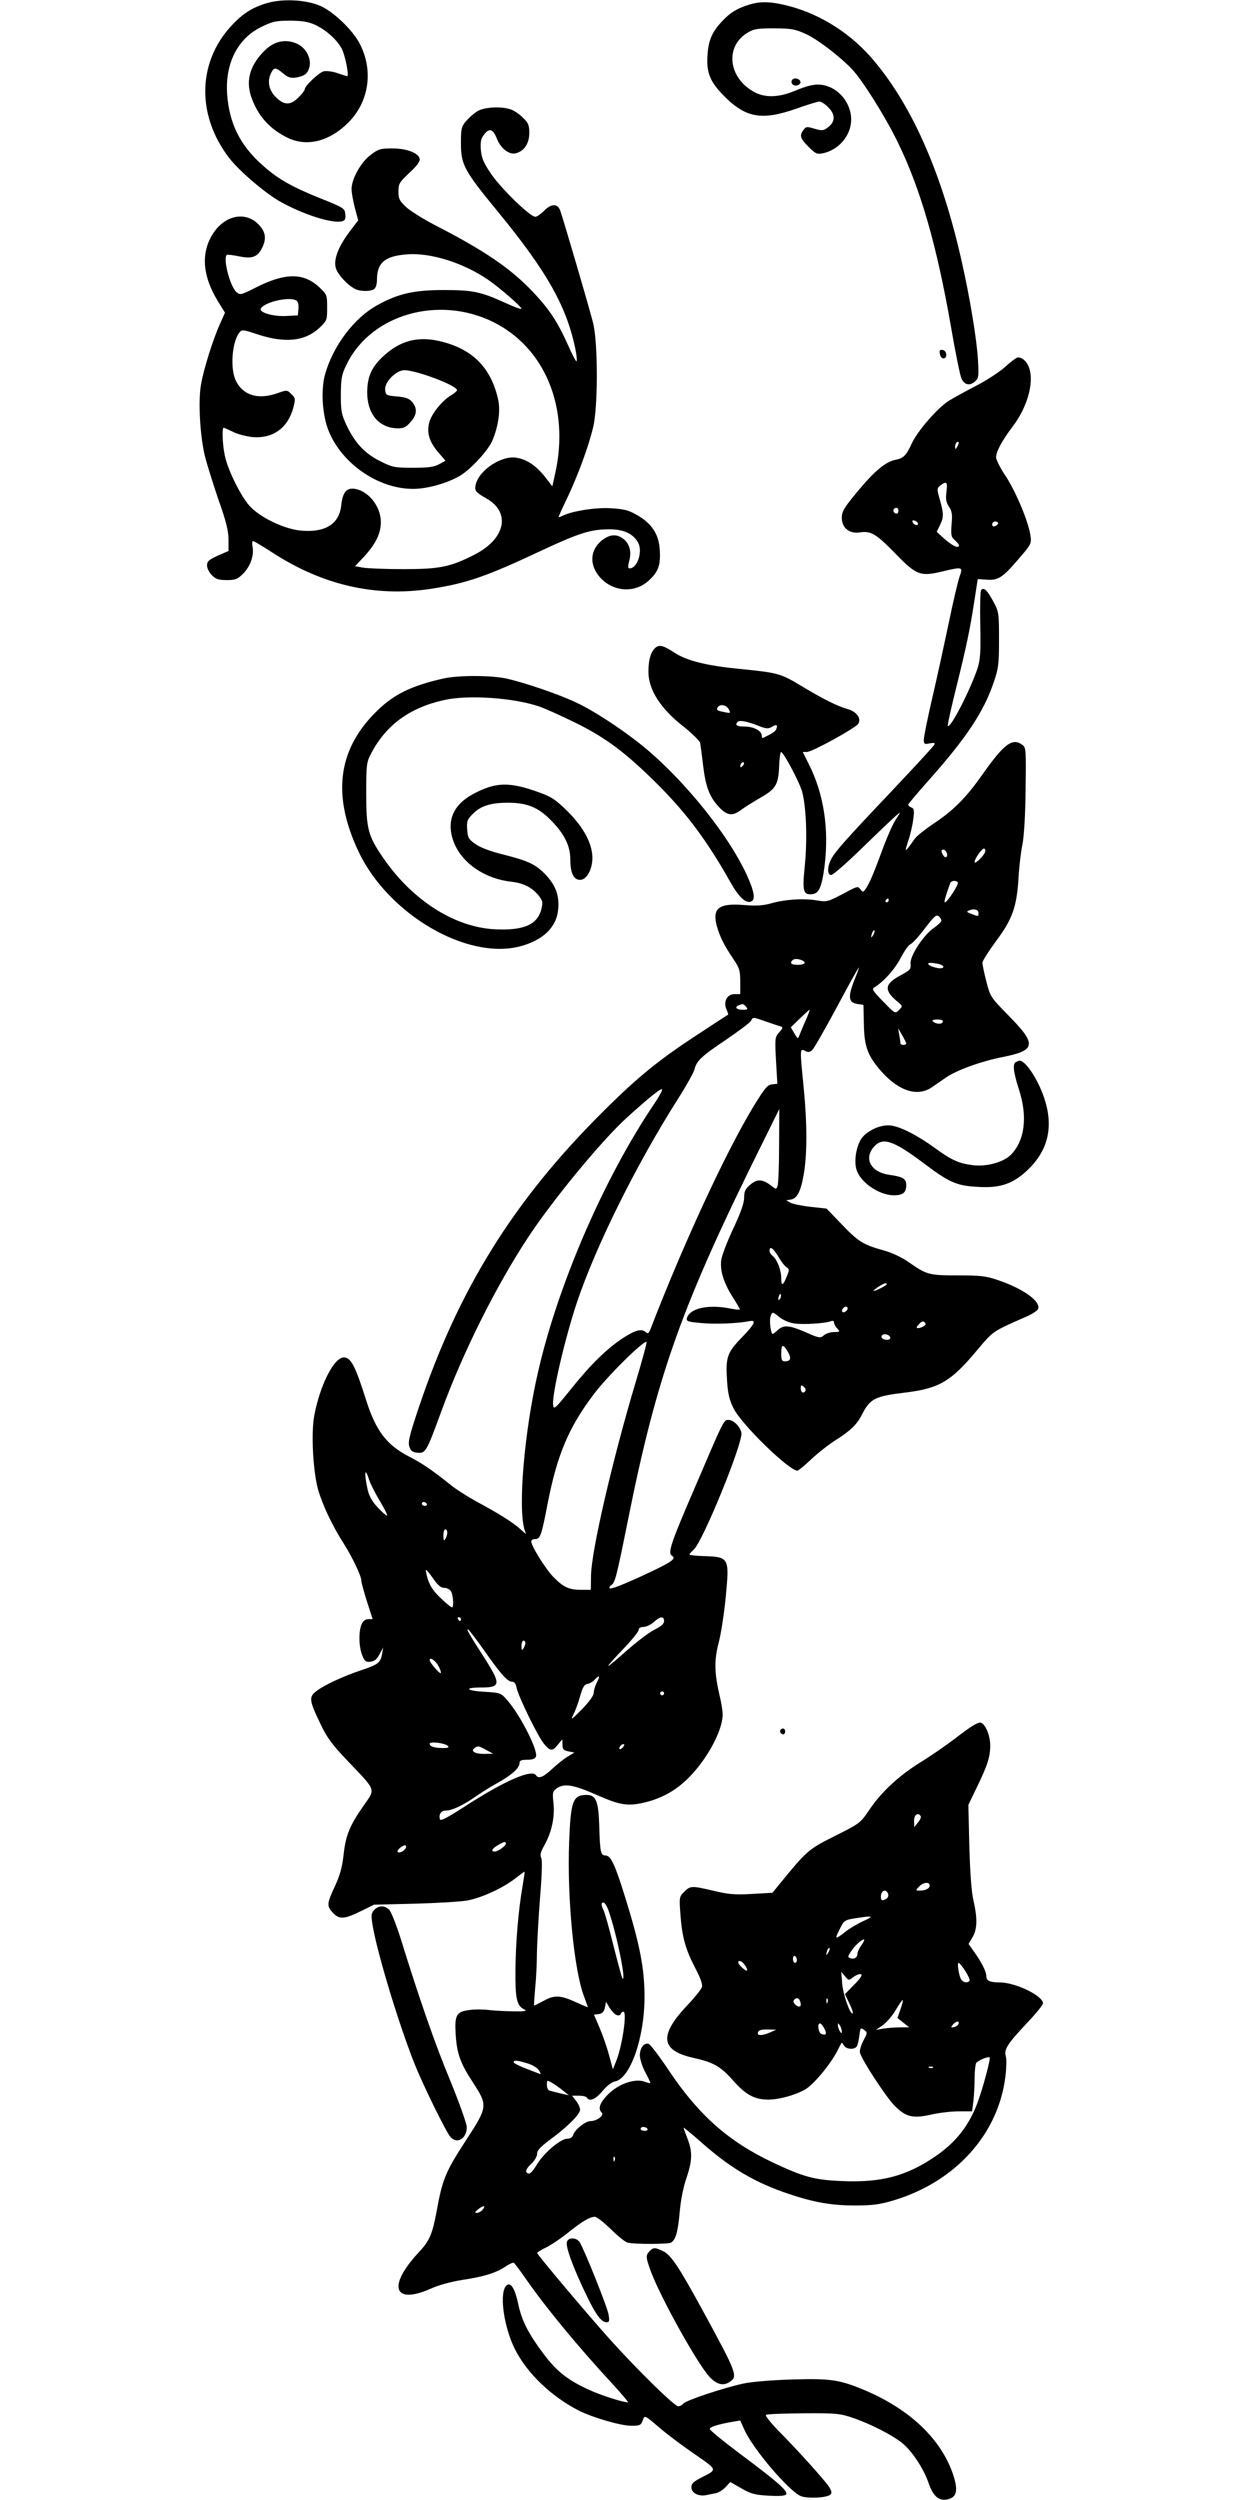 <?xml version="1.0" standalone="no"?>
<!DOCTYPE svg PUBLIC "-//W3C//DTD SVG 20010904//EN"
 "http://www.w3.org/TR/2001/REC-SVG-20010904/DTD/svg10.dtd">
<svg version="1.0" xmlns="http://www.w3.org/2000/svg"
 width="640pt" height="1280pt" viewBox="0 0 640 1280"
 preserveAspectRatio="xMidYMid meet">
<g transform="translate(0,1280) scale(0.1,-0.1)"
fill="#000000" stroke="none">
<path d="M1370 12785 c-77 -22 -129 -55 -188 -120 -171 -187 -175 -456 -10
-672 51 -67 181 -178 260 -224 119 -67 269 -115 320 -102 15 4 18 13 16 37 -3
29 -8 33 -129 81 -149 60 -220 101 -298 172 -113 101 -167 212 -178 360 -11
157 53 285 173 344 58 29 76 33 148 33 61 0 92 -5 127 -20 59 -27 115 -78 139
-124 18 -35 38 -140 28 -140 -3 0 -25 7 -49 15 -24 9 -56 13 -71 10 -25 -6
-98 -75 -98 -93 0 -5 -14 -23 -31 -40 -42 -43 -75 -42 -119 3 -35 36 -43 83
-20 125 14 26 22 25 60 -6 25 -21 38 -25 66 -21 45 8 61 21 69 57 9 42 -19 95
-62 115 -57 27 -116 16 -165 -31 -77 -75 -100 -152 -73 -236 34 -101 97 -171
193 -216 97 -44 210 -15 305 80 106 106 130 265 60 402 -33 66 -125 157 -193
191 -69 35 -194 44 -280 20z"/>
<path d="M3835 12776 c-61 -19 -97 -41 -136 -83 -51 -53 -71 -97 -76 -168 -8
-90 10 -139 73 -205 118 -124 200 -140 382 -76 56 20 109 36 118 36 9 0 29
-13 45 -30 37 -36 36 -74 -2 -102 -23 -18 -30 -18 -69 -7 -39 12 -44 11 -56
-6 -22 -29 -17 -44 26 -87 35 -35 43 -39 72 -33 91 19 155 104 145 192 -7 62
-49 120 -104 145 -54 24 -95 20 -186 -18 -79 -33 -148 -35 -202 -7 -137 72
-156 237 -35 307 29 18 52 21 135 21 90 -1 106 -4 165 -31 62 -30 171 -114
233 -179 54 -58 169 -241 232 -370 118 -241 202 -532 275 -954 22 -128 46
-245 53 -260 15 -32 42 -38 69 -14 19 16 20 26 15 113 -6 103 -42 321 -83 501
-98 439 -247 783 -441 1018 -117 144 -277 247 -447 291 -90 23 -143 24 -201 6z"/>
<path d="M4055 12390 c-4 -7 -3 -16 3 -22 14 -14 45 -2 40 15 -6 16 -34 21
-43 7z"/>
<path d="M2445 12231 c-17 -10 -43 -33 -58 -50 -25 -30 -27 -40 -27 -115 0
-109 16 -139 186 -346 259 -315 360 -497 403 -723 4 -26 6 -47 2 -47 -3 0 -24
40 -45 88 -53 118 -95 180 -178 268 -115 121 -247 211 -508 345 -57 30 -121
70 -142 90 -33 31 -38 42 -38 79 0 39 5 47 56 95 38 35 55 58 53 71 -6 31 -66
54 -141 54 -60 0 -71 -3 -110 -33 -50 -37 -98 -123 -98 -175 0 -18 8 -62 17
-97 l17 -63 -44 -58 c-59 -78 -84 -146 -70 -188 11 -34 59 -85 97 -105 29 -15
86 -14 101 1 7 7 12 26 12 44 0 90 41 124 158 132 120 8 284 -44 409 -129 60
-41 173 -139 173 -150 0 -4 -37 9 -82 30 -128 58 -167 66 -318 66 -151 0 -234
-19 -339 -78 -118 -65 -224 -206 -266 -351 -22 -76 -16 -198 13 -280 64 -176
259 -312 442 -309 71 1 170 29 235 67 55 33 142 127 165 178 31 73 43 152 31
210 -35 161 -127 257 -286 298 -118 31 -210 9 -296 -68 -66 -59 -88 -108 -89
-190 0 -110 58 -181 151 -185 35 -1 46 4 70 31 34 37 37 70 10 103 -15 18 -32
25 -77 29 -56 5 -59 6 -62 34 -4 36 46 91 90 100 46 9 278 -76 278 -102 0 -4
-13 -15 -29 -25 -45 -26 -99 -92 -112 -136 -16 -54 -2 -103 46 -158 l36 -42
-33 -18 c-26 -14 -56 -18 -133 -18 -93 0 -105 2 -167 33 -79 39 -129 92 -172
181 -28 60 -31 75 -31 161 1 83 4 102 29 153 124 257 471 357 752 218 265
-132 391 -439 317 -773 l-15 -68 -38 49 c-46 58 -96 91 -150 98 -75 10 -187
-65 -204 -137 -8 -32 -2 -40 56 -73 125 -72 95 -207 -63 -287 -123 -63 -178
-74 -364 -74 -93 0 -187 4 -208 8 l-39 7 45 48 c60 65 87 119 87 178 0 79 -62
158 -132 170 -44 7 -64 -17 -71 -86 -11 -94 -81 -138 -203 -128 -88 7 -217 69
-269 130 -45 52 -110 184 -124 255 -12 55 -15 142 -6 142 3 0 25 -10 48 -21
23 -12 69 -24 102 -27 103 -8 179 47 207 151 11 44 11 49 -10 69 -22 22 -23
22 -71 5 -98 -35 -176 -12 -213 63 -30 59 -21 195 16 245 14 19 16 19 98 -8
139 -45 239 -34 312 33 40 38 41 40 41 105 0 65 -1 67 -41 105 -80 74 -173 74
-322 -1 -79 -40 -83 -41 -102 -24 -32 29 -69 170 -49 190 3 2 31 -1 61 -7 70
-15 98 -4 122 47 23 48 14 86 -30 125 -65 56 -160 35 -218 -48 -69 -100 -62
-221 20 -355 l36 -58 -26 -58 c-36 -80 -84 -233 -97 -311 -15 -84 -5 -261 20
-365 11 -44 43 -145 70 -225 39 -109 51 -159 51 -203 l0 -58 -55 -24 c-46 -21
-55 -29 -55 -50 0 -14 11 -37 25 -50 19 -20 34 -25 76 -25 44 0 55 4 84 33 37
37 57 95 48 138 -3 16 -2 29 2 29 5 0 50 -27 101 -60 256 -166 525 -228 809
-185 182 28 283 62 567 196 195 91 253 109 349 109 73 0 122 -23 147 -70 23
-45 -5 -130 -44 -130 -9 0 -10 8 -3 36 14 47 3 89 -28 114 -34 27 -69 25 -108
-4 -64 -49 -70 -127 -14 -191 66 -75 177 -84 249 -19 51 46 63 80 58 159 -5
81 -41 135 -118 179 -44 25 -67 30 -136 34 -79 4 -198 -15 -246 -40 -10 -5
-18 -7 -18 -5 0 3 20 47 45 99 54 114 109 263 132 361 25 101 25 430 0 532
-19 77 -153 533 -169 578 -14 36 -46 35 -83 -3 -16 -16 -36 -30 -44 -30 -27 0
-175 144 -226 219 -39 57 -49 81 -53 123 -3 43 0 58 17 80 27 34 45 28 65 -22
20 -50 62 -83 96 -75 43 10 70 50 70 104 0 40 -5 52 -32 78 -18 18 -46 37 -61
42 -46 18 -138 13 -172 -8z m-927 -970 c8 -5 12 -22 10 -42 l-3 -34 -62 -3
c-67 -3 -140 19 -127 39 21 34 148 62 182 40z"/>
<path d="M4812 10988 c2 -12 10 -23 18 -23 22 0 19 39 -3 43 -15 3 -18 -1 -15
-20z"/>
<path d="M5147 10922 c-29 -26 -95 -69 -147 -96 -52 -27 -116 -62 -142 -78
-57 -36 -159 -153 -189 -217 -28 -62 -44 -78 -83 -85 -52 -10 -108 -57 -196
-163 -69 -83 -80 -102 -80 -134 0 -52 39 -83 92 -75 56 9 84 -7 182 -108 108
-111 128 -119 240 -92 106 25 107 24 89 -26 -8 -24 -33 -128 -54 -231 -22
-104 -59 -276 -84 -383 -25 -107 -45 -206 -45 -220 0 -24 3 -26 30 -20 25 4
29 3 23 -8 -4 -8 -103 -115 -219 -238 -240 -253 -288 -308 -309 -348 -20 -39
-20 -80 1 -80 9 0 82 64 163 143 80 78 157 151 170 162 24 20 24 20 -2 -20
-15 -22 -47 -95 -72 -163 -44 -121 -68 -175 -88 -200 -7 -10 -12 -9 -22 5 -11
15 -15 15 -54 -5 -119 -63 -112 -61 -176 -51 -68 10 -157 4 -230 -17 -36 -10
-73 -13 -132 -8 -133 11 -167 -15 -143 -107 15 -53 36 -97 84 -168 32 -47 36
-60 36 -117 l0 -64 -30 0 c-38 0 -58 -40 -40 -79 6 -13 9 -25 8 -26 -2 -1 -64
-41 -138 -90 -213 -138 -323 -227 -506 -410 -455 -453 -737 -907 -940 -1512
-48 -143 -56 -177 -48 -200 7 -22 17 -29 41 -31 42 -4 47 5 123 213 110 301
279 639 444 890 128 194 381 501 508 615 117 106 178 154 178 141 0 -7 -17
-38 -38 -69 -258 -381 -496 -930 -598 -1380 -70 -306 -102 -688 -69 -802 l8
-25 -29 26 c-36 33 -112 81 -226 142 -47 26 -110 66 -138 90 -82 66 -140 106
-203 138 -117 60 -172 132 -222 289 -56 177 -78 220 -115 220 -50 0 -122 -143
-151 -298 -17 -90 -6 -288 20 -380 23 -79 73 -185 129 -272 44 -69 92 -169 92
-192 0 -10 13 -58 29 -108 l29 -90 -22 0 c-15 0 -27 -9 -34 -25 -17 -36 -15
-119 3 -161 12 -30 19 -35 42 -32 20 2 33 13 46 38 l19 35 -6 -35 c-8 -43 -21
-53 -105 -81 -93 -31 -190 -76 -229 -106 -42 -31 -40 -47 19 -170 33 -70 59
-105 140 -190 148 -155 142 -140 80 -229 -71 -101 -92 -154 -102 -252 -7 -61
-18 -103 -44 -159 -42 -90 -43 -102 -10 -137 32 -34 57 -33 141 8 l69 34 205
5 c113 3 234 10 270 16 74 13 186 64 250 115 25 19 45 34 46 33 1 -1 -4 -36
-11 -77 -21 -122 -35 -287 -36 -431 -1 -143 7 -179 45 -197 16 -8 6 -11 -49
-10 -38 0 -95 3 -125 6 -30 4 -77 5 -104 1 -69 -8 -79 -25 -73 -124 6 -99 24
-149 87 -245 78 -120 78 -126 -32 -295 -107 -164 -123 -202 -153 -370 -22
-116 -36 -148 -90 -206 -162 -173 -131 -271 58 -188 44 20 108 37 165 46 108
16 173 36 221 69 19 13 38 21 42 18 4 -2 33 -41 65 -87 101 -145 266 -345 443
-536 46 -50 80 -91 76 -91 -26 0 -142 37 -203 66 -103 47 -162 93 -225 177
-79 104 -116 175 -133 258 -17 80 -38 116 -60 98 -39 -32 -17 -206 41 -324 62
-125 187 -245 330 -318 73 -36 214 -77 268 -77 42 0 49 3 57 26 12 30 4 34
107 -53 34 -28 103 -79 152 -113 125 -86 124 -83 52 -120 -50 -25 -61 -35 -61
-55 0 -29 36 -48 76 -40 13 3 36 7 50 10 14 3 36 17 49 31 l24 26 58 -33 c49
-28 69 -33 139 -37 56 -3 84 -1 89 7 10 17 -44 64 -234 206 -88 66 -159 124
-157 129 3 11 35 21 108 35 l48 8 23 -51 c46 -99 227 -311 287 -336 35 -14
135 -9 152 8 8 8 6 18 -7 39 -23 35 -165 193 -262 290 -41 43 -67 76 -61 79 6
4 92 7 192 8 166 1 187 -1 251 -23 88 -29 209 -91 256 -131 49 -40 109 -131
134 -205 23 -67 54 -93 99 -81 45 11 52 45 27 123 -60 182 -219 335 -451 434
-131 55 -176 62 -375 56 -105 -3 -209 -12 -250 -21 -105 -23 -292 -86 -306
-102 -6 -8 -18 -14 -27 -14 -19 0 -211 188 -356 350 -113 126 -366 427 -366
435 0 3 21 16 48 29 26 13 76 47 112 76 71 57 110 80 136 80 9 0 45 -28 80
-62 35 -35 74 -66 86 -70 32 -9 211 -9 224 0 24 15 35 56 44 155 5 61 19 132
35 176 30 90 31 134 5 201 -11 28 -20 53 -20 56 0 3 41 -31 91 -75 149 -132
276 -207 451 -265 125 -42 216 -58 333 -58 91 0 126 4 200 26 317 95 538 340
573 637 5 41 6 86 2 100 -11 36 8 64 108 171 45 47 82 93 82 101 0 39 -142
107 -221 107 -51 0 -69 8 -69 32 0 23 -23 69 -62 124 l-29 41 20 34 c25 41 26
98 5 189 -10 42 -17 139 -21 277 l-5 212 41 85 c57 117 71 160 71 220 0 52
-28 116 -51 116 -18 0 -51 -21 -134 -85 -44 -33 -120 -86 -169 -116 -111 -68
-204 -154 -264 -244 -47 -69 -49 -71 -177 -135 -137 -69 -142 -73 -285 -248
l-35 -43 -105 -6 c-87 -5 -121 -2 -196 16 -115 27 -119 26 -151 -5 -25 -25
-26 -28 -19 -118 8 -113 26 -178 77 -275 26 -50 37 -81 33 -95 -4 -12 -37 -53
-73 -91 -148 -156 -140 -233 28 -271 104 -23 140 -43 206 -118 63 -71 109 -96
178 -96 55 0 136 22 188 51 43 24 130 128 166 198 10 20 19 38 21 41 2 3 8 -3
13 -13 12 -20 54 -23 66 -4 4 6 10 31 13 55 5 40 6 42 24 29 18 -13 18 -15 -4
-56 -12 -24 -20 -51 -17 -61 10 -38 134 -228 178 -272 58 -58 93 -66 190 -44
39 9 102 16 139 16 l67 0 7 53 c3 28 6 81 6 117 0 36 4 70 8 77 8 13 62 36 69
29 6 -6 -35 -160 -63 -234 -44 -117 -111 -202 -217 -274 -147 -100 -276 -134
-477 -125 -141 6 -194 20 -355 96 -224 106 -377 241 -529 468 -48 72 -95 134
-104 138 -23 9 -46 -20 -46 -58 0 -18 12 -57 27 -85 15 -28 27 -54 27 -57 0
-2 -12 0 -27 6 -55 21 -147 -14 -201 -76 -33 -37 -40 -63 -21 -82 14 -14 -26
-43 -57 -43 -27 0 -80 -43 -89 -70 -4 -13 -15 -20 -30 -20 -34 0 -117 -70
-154 -129 -31 -51 -44 -60 -57 -40 -3 6 8 24 25 39 18 17 31 39 31 53 0 17 17
35 65 71 88 64 155 131 155 154 0 11 -9 31 -21 46 l-20 26 35 0 c19 0 38 -4
41 -10 13 -22 45 -8 80 34 22 27 47 46 64 49 79 16 151 225 151 434 0 146 -25
272 -102 518 -49 158 -71 205 -98 205 -25 0 -28 17 -32 157 -4 121 -17 153
-64 153 -71 0 -82 -30 -90 -242 -11 -283 25 -656 76 -789 11 -30 20 -55 20
-56 0 -1 -25 9 -55 23 -84 39 -116 41 -171 10 -26 -14 -48 -25 -49 -24 -2 2 1
41 5 88 5 47 9 128 9 180 1 52 8 180 16 283 10 122 12 194 6 205 -7 14 -3 30
15 62 38 67 55 144 48 216 -6 56 -5 62 17 78 38 26 84 19 204 -34 125 -55 162
-60 260 -35 81 22 148 60 210 122 96 96 175 243 175 325 0 18 -7 61 -15 94
-28 120 -29 183 -5 275 12 46 28 151 36 234 19 202 18 204 -119 208 -37 1 -67
5 -67 8 0 3 10 14 22 25 47 42 255 553 244 599 -8 33 -41 65 -66 65 -25 0 -23
3 -174 -350 -121 -280 -138 -331 -116 -345 23 -14 4 -29 -102 -80 -144 -68
-218 -97 -218 -85 0 5 5 12 11 15 18 12 26 43 84 331 150 749 275 1098 689
1932 l86 174 -1 -189 c0 -103 -4 -196 -8 -206 -6 -17 -8 -17 -32 2 -44 34 -72
36 -107 6 -26 -22 -32 -34 -32 -67 0 -28 -17 -76 -56 -159 -31 -66 -58 -137
-61 -159 -8 -55 13 -120 59 -192 21 -33 38 -62 36 -63 -2 -2 -28 1 -58 7 -109
20 -200 -2 -213 -51 -4 -16 5 -19 74 -25 71 -7 190 -2 247 10 37 7 26 -16 -42
-86 -74 -77 -82 -100 -73 -226 4 -62 13 -96 33 -135 41 -83 284 -319 327 -319
4 0 36 26 70 58 35 33 90 76 123 97 78 49 111 81 136 130 43 84 65 96 222 115
175 21 235 57 367 215 87 103 77 96 261 177 26 12 50 28 53 36 15 39 -76 104
-206 148 -61 21 -90 24 -204 24 -148 0 -160 3 -250 66 -38 27 -88 50 -131 62
-105 29 -131 46 -215 134 l-77 80 -82 9 c-45 5 -92 15 -103 21 l-22 13 23 3
c33 5 52 41 67 129 18 100 18 260 0 443 -20 201 -20 203 6 190 16 -9 24 -8 38
4 9 9 66 108 126 220 60 113 111 204 112 202 2 -1 -9 -31 -23 -65 -33 -84 -30
-114 14 -121 l33 -5 2 -100 c2 -114 20 -161 88 -239 91 -103 186 -133 260 -83
19 13 51 35 72 50 56 38 179 83 291 105 171 34 175 65 30 212 -92 94 -94 97
-114 175 -11 43 -20 86 -20 96 0 9 32 59 70 111 83 111 106 174 115 325 3 56
12 132 20 170 8 42 15 150 16 282 3 200 2 214 -16 227 -51 38 -93 7 -204 -150
-86 -123 -153 -189 -260 -259 -38 -26 -78 -58 -88 -72 -51 -73 -54 -74 -33
-11 11 33 23 84 26 113 6 43 4 54 -10 59 -9 3 -16 10 -16 14 0 4 48 61 106
126 192 216 280 349 331 498 25 73 28 94 28 221 0 132 -1 143 -27 191 -32 61
-52 81 -65 62 -4 -7 -6 -88 -4 -180 3 -138 0 -175 -14 -220 -37 -110 -138
-308 -152 -295 -3 3 16 88 41 189 55 221 73 309 95 453 l17 110 46 -3 c59 -4
81 10 164 107 63 73 66 78 60 118 -9 69 -73 222 -126 304 -28 41 -50 85 -50
97 0 30 29 84 84 157 75 98 111 224 86 299 -11 34 -34 56 -59 56 -6 0 -35 -21
-64 -48z m-246 -409 c-8 -15 -10 -15 -11 -2 0 17 10 32 18 25 2 -3 -1 -13 -7
-23z m-55 -230 c-5 -38 -2 -54 12 -76 16 -23 19 -41 14 -92 -4 -55 -2 -65 17
-81 11 -10 21 -22 21 -26 0 -18 -30 -5 -71 30 l-43 39 18 37 c19 40 18 59 -5
138 -12 44 -12 49 6 63 32 23 37 18 31 -32z m-246 -98 c0 -8 -4 -15 -9 -15
-13 0 -22 16 -14 24 11 11 23 6 23 -9z m100 -67 c0 -13 -23 -5 -28 10 -2 7 2
10 12 6 9 -3 16 -11 16 -16z m410 3 c0 -5 -7 -11 -15 -15 -9 -3 -15 0 -15 9 0
8 7 15 15 15 8 0 15 -4 15 -9z m-69 -1689 c-12 -23 -51 -58 -51 -46 0 19 41
75 50 69 6 -4 7 -13 1 -23z m-194 3 c8 -22 -6 -33 -17 -15 -13 20 -12 30 0 30
6 0 13 -7 17 -15z m57 -153 c6 -10 -54 -102 -66 -102 -6 0 2 28 27 98 5 14 31
16 39 4z m-354 -92 c0 -5 -5 -10 -11 -10 -5 0 -7 5 -4 10 3 6 8 10 11 10 2 0
4 -4 4 -10z m460 -66 c0 -17 -1 -17 -37 -3 -26 10 -26 12 -8 19 25 9 45 2 45
-16z m-190 -38 c-1 -6 -18 -23 -39 -37 -53 -37 -123 -144 -119 -183 3 -27 -2
-33 -46 -57 -87 -45 -92 -77 -25 -134 32 -26 32 -26 12 -46 -20 -20 -20 -20
-81 43 -53 54 -60 64 -45 73 47 28 105 93 135 151 18 35 41 67 50 70 9 3 42
39 73 80 46 61 59 73 71 63 8 -6 14 -17 14 -23z m-349 -73 c-12 -20 -14 -14
-5 12 4 9 9 14 11 11 3 -2 0 -13 -6 -23z m-367 -129 c28 -11 17 -24 -19 -24
-33 0 -43 8 -28 23 8 9 27 9 47 1z m704 -20 c35 -10 26 -27 -10 -20 -39 8 -62
26 -32 26 10 0 29 -3 42 -6z m-988 -219 c11 -13 8 -15 -19 -15 -31 0 -42 14
-18 23 20 9 24 8 37 -8z m306 -67 c-13 -29 -27 -63 -32 -76 -9 -23 -9 -23 -27
7 l-18 31 46 45 c26 25 48 45 50 45 2 0 -6 -24 -19 -52z m-202 -9 c34 -12 67
-23 75 -25 11 -4 8 -10 -9 -29 -22 -24 -23 -29 -17 -144 l7 -120 -28 -3 c-22
-2 -37 -20 -91 -108 -143 -234 -363 -710 -532 -1149 -8 -18 -13 -21 -21 -13
-21 21 -53 13 -114 -26 -86 -56 -167 -135 -269 -262 -83 -103 -90 -110 -93
-84 -7 53 61 343 122 526 97 289 304 706 518 1043 42 66 80 134 84 150 10 43
35 67 162 152 63 43 119 85 126 95 13 22 7 22 80 -3z m903 -1 c-4 -14 -36 -12
-51 3 -6 5 3 9 23 9 22 0 31 -4 28 -12z m-187 -110 c0 -5 -7 -8 -15 -8 -8 0
-15 4 -15 9 0 5 -2 24 -6 42 l-5 34 20 -35 c11 -19 20 -38 21 -42z m-654
-1093 c14 -25 33 -49 42 -54 13 -8 14 -13 2 -42 -20 -52 -30 -57 -30 -16 0 44
-20 96 -43 116 -10 7 -17 20 -17 27 0 27 19 14 46 -31z m554 -140 c0 -6 -56
-35 -67 -35 -4 0 6 9 22 20 29 19 45 25 45 15z m-548 -77 c-8 -8 -9 -4 -5 13
4 13 8 18 11 10 2 -7 -1 -18 -6 -23z m348 -47 c0 -12 -20 -25 -27 -18 -7 7 6
27 18 27 5 0 9 -4 9 -9z m-349 -45 c17 -14 49 -28 75 -32 48 -7 156 0 187 11
11 5 17 2 17 -6 0 -7 7 -21 17 -31 15 -17 14 -18 -17 -18 -18 0 -42 -8 -52
-17 -17 -15 -23 -15 -91 15 -84 37 -115 40 -145 12 -12 -11 -23 -20 -26 -20
-9 0 -18 68 -11 89 8 26 11 26 46 -3z m739 -46 c-8 -5 -21 -10 -29 -10 -11 0
-10 5 4 20 13 15 22 17 29 10 8 -8 6 -14 -4 -20z m-172 -57 c2 -8 -5 -13 -17
-13 -21 0 -35 13 -24 24 10 10 36 3 41 -11z m-1305 -235 c-119 -400 -225 -858
-227 -985 l-1 -73 -47 0 c-64 0 -91 12 -142 63 -41 41 -116 161 -116 185 0 7
9 12 20 12 26 0 32 16 64 182 48 247 107 389 235 558 68 91 248 270 271 270 4
0 -22 -96 -57 -212z m780 162 c20 -33 16 -50 -14 -50 -16 0 -19 7 -19 40 0 48
9 51 33 10z m91 -201 c-10 -16 -24 -9 -24 12 0 18 2 19 15 9 8 -7 12 -16 9
-21z m-2234 -456 c7 -21 32 -71 56 -110 24 -40 40 -73 35 -73 -5 0 -27 20 -49
44 -29 31 -43 58 -51 95 -18 85 -12 112 9 44z m295 -123 c3 -5 -1 -10 -9 -10
-9 0 -16 5 -16 10 0 6 4 10 9 10 6 0 13 -4 16 -10z m105 -147 c0 -10 -5 -25
-10 -33 -7 -11 -10 -7 -10 18 0 17 5 32 10 32 6 0 10 -8 10 -17z m-70 -238
c22 -32 38 -45 55 -45 14 0 29 -8 35 -19 11 -22 14 -81 4 -81 -4 0 -30 21 -58
48 -45 42 -65 77 -76 140 -2 12 14 -6 40 -43z m140 -205 c0 -5 -2 -10 -4 -10
-3 0 -8 5 -11 10 -3 6 -1 10 4 10 6 0 11 -4 11 -10z m1040 -10 c0 -14 -15 -27
-51 -45 -27 -14 -90 -62 -139 -105 -49 -44 -92 -80 -96 -80 -4 0 30 38 75 85
44 46 81 91 81 100 0 9 9 15 24 15 14 0 38 11 53 25 34 30 53 32 53 5z m-924
-146 c85 -122 122 -164 144 -164 13 0 21 -10 25 -32 11 -48 109 -249 140 -286
33 -39 43 -40 72 -4 l22 27 1 -28 c0 -23 5 -29 30 -34 l31 -6 -33 -20 c-18
-10 -54 -39 -80 -63 -47 -44 -71 -53 -83 -34 -21 34 -161 -27 -365 -159 -93
-60 -126 -77 -128 -65 -6 27 7 44 33 44 30 0 92 30 155 75 25 17 72 47 105 65
73 40 115 78 115 102 0 14 8 18 39 18 26 0 41 5 45 16 12 31 -79 211 -146 288
-33 38 -35 39 -116 44 -96 5 -110 22 -19 22 104 0 105 16 4 172 -66 103 -83
133 -69 124 6 -4 41 -50 78 -102z m214 34 c0 -7 -5 -20 -10 -28 -8 -12 -10 -9
-10 13 0 15 5 27 10 27 6 0 10 -6 10 -12z m-444 -120 c9 -16 13 -32 11 -34 -6
-6 -57 54 -57 66 0 19 31 -3 46 -32z m809 -84 c-8 -16 -15 -39 -15 -51 0 -14
-23 -46 -61 -85 -53 -54 -59 -58 -44 -28 10 19 26 62 35 95 13 46 22 61 37 63
12 2 29 12 39 23 23 26 28 18 9 -17z m345 -54 c0 -5 -4 -10 -10 -10 -5 0 -10
5 -10 10 0 6 5 10 10 10 6 0 10 -4 10 -10z m-1107 -269 c8 -8 1 -11 -25 -11
-43 0 -68 8 -68 22 0 13 78 4 93 -11z m897 -6 c-7 -9 -15 -13 -17 -11 -7 7 7
26 19 26 6 0 6 -6 -2 -15z m-700 -15 l35 -19 -47 -1 c-48 0 -71 15 -47 31 18
11 18 11 59 -11z m2224 -339 c3 -5 -3 -20 -14 -32 l-19 -24 -1 33 c0 31 21 45
34 23z m-2124 -140 c0 -12 -40 -41 -57 -41 -21 0 -15 14 15 32 32 19 42 21 42
9z m-525 -37 c-10 -7 -22 -11 -28 -7 -5 3 1 14 14 24 16 12 25 14 28 7 2 -6
-4 -17 -14 -24z m2695 -178 c0 -15 -21 -26 -52 -26 -20 0 -21 1 -3 20 21 23
55 27 55 6z m-213 -42 c3 -9 0 -20 -8 -25 -21 -13 -29 -11 -29 9 0 33 26 44
37 16z m-1430 -90 c40 -114 91 -363 70 -344 -3 3 -23 78 -46 168 -22 90 -45
171 -51 182 -13 25 -13 43 2 38 6 -2 18 -22 25 -44z m1305 -49 c-30 -14 -70
-37 -90 -53 -58 -45 -60 -44 -34 8 25 51 22 50 112 63 59 9 62 4 12 -18z m-11
-124 c-12 -16 -21 -36 -21 -44 0 -20 -17 -30 -37 -23 -13 6 -13 9 3 33 19 30
54 62 67 63 5 0 -1 -13 -12 -29z m-170 -38 c-12 -20 -14 -14 -5 12 4 9 9 14
11 11 3 -2 0 -13 -6 -23z m-161 -39 c0 -8 -4 -14 -10 -14 -5 0 -10 9 -10 21 0
11 5 17 10 14 6 -3 10 -13 10 -21z m-266 -26 c9 -12 13 -24 11 -27 -6 -5 -45
29 -45 41 0 15 19 8 34 -14z m1128 -29 c15 -23 25 -46 22 -50 -8 -13 -30 -11
-41 4 -13 15 -24 87 -15 87 4 0 20 -19 34 -41z m-572 -31 c14 10 31 17 38 14
9 -3 -2 -21 -34 -53 l-48 -49 22 -46 c13 -26 21 -49 18 -52 -12 -11 -50 96
-54 153 l-5 60 19 -23 c19 -23 20 -23 44 -4z m-274 -123 c10 -26 0 -37 -20
-22 -11 8 -16 19 -12 25 10 16 26 15 32 -3z m141 -7 c-3 -8 -6 -5 -6 6 -1 11
2 17 5 13 3 -3 4 -12 1 -19z m374 -34 l-16 -46 30 -24 30 -24 -45 0 c-25 0
-63 -3 -85 -6 l-40 -7 35 24 c19 14 49 48 65 76 17 29 33 52 36 53 4 0 -1 -21
-10 -46z m-1454 -31 c9 -4 19 -1 21 5 2 7 8 12 14 12 20 0 -7 -181 -38 -255
l-16 -40 -19 70 c-10 39 -32 102 -48 140 l-30 70 25 3 c18 3 26 11 31 33 l6
30 18 -31 c11 -17 27 -34 36 -37z m1751 -45 c-3 -7 -13 -15 -24 -17 -16 -3
-17 -1 -5 13 16 19 34 21 29 4z m-688 -23 c15 -28 10 -38 -14 -29 -16 6 -23
54 -8 54 5 0 15 -11 22 -25z m90 -15 c0 -13 -1 -13 -10 0 -5 8 -10 22 -10 30
0 13 1 13 10 0 5 -8 10 -22 10 -30z m-365 -5 c-34 -16 -65 -19 -65 -7 0 17 14
22 54 21 l41 -1 -30 -13z m-1246 -159 c25 -7 52 -23 60 -36 9 -13 11 -21 6
-19 -6 2 -38 15 -72 28 -35 13 -63 28 -63 32 0 12 17 11 69 -5z m2078 -22 c-3
-3 -12 -4 -19 -1 -8 3 -5 6 6 6 11 1 17 -2 13 -5z m-1893 -119 l29 -23 -44 10
c-24 6 -50 12 -56 14 -7 2 -13 15 -13 29 0 26 0 26 28 10 15 -9 40 -27 56 -40z
m431 -195 c3 -5 -3 -10 -14 -10 -12 0 -21 5 -21 10 0 6 6 10 14 10 8 0 18 -4
21 -10z m-168 -162 c-3 -8 -6 -5 -6 6 -1 11 2 17 5 13 3 -3 4 -12 1 -19z
m-677 -253 c-7 -8 -20 -15 -29 -15 -12 0 -10 5 9 20 28 21 39 18 20 -5z"/>
<path d="M3351 9479 c-21 -22 -31 -62 -31 -119 0 -91 62 -188 177 -278 46 -36
85 -75 88 -86 2 -12 9 -64 15 -116 13 -108 32 -160 82 -213 41 -43 68 -47 112
-14 17 13 56 37 86 55 92 51 104 71 109 163 1 43 6 79 10 79 13 -1 95 -156
108 -204 21 -79 27 -238 14 -374 -14 -137 -9 -155 38 -150 35 4 49 38 63 145
23 192 -4 369 -82 523 l-30 60 22 0 c26 0 248 122 262 144 18 27 -9 64 -56 76
-52 15 -126 52 -237 119 -104 63 -120 67 -313 86 -165 16 -269 41 -331 81 -64
42 -84 46 -106 23z m380 -310 c11 -21 10 -22 -22 -15 -38 7 -43 11 -34 25 11
18 44 12 56 -10z m152 -85 c40 -16 51 -16 68 -6 24 15 32 12 24 -10 -5 -13
-19 -22 -67 -46 -5 -2 -8 3 -8 12 0 24 -41 46 -87 46 -41 0 -52 8 -36 24 10
10 47 3 106 -20z m-81 -206 c-7 -7 -12 -8 -12 -2 0 14 12 26 19 19 2 -3 -1
-11 -7 -17z"/>
<path d="M2270 9326 c-168 -38 -259 -83 -350 -176 -193 -195 -219 -428 -82
-715 153 -317 551 -550 822 -481 120 31 190 98 198 191 6 70 -12 119 -61 173
-53 56 -88 73 -217 106 -66 16 -120 36 -145 54 -36 25 -40 33 -43 75 -3 43 0
51 30 81 40 40 90 56 179 56 97 0 154 -23 219 -89 70 -71 100 -131 100 -202 0
-68 17 -104 50 -104 34 0 64 55 63 115 -1 72 -45 154 -127 236 -61 60 -82 74
-146 97 -151 55 -221 53 -333 -6 -96 -50 -134 -122 -115 -211 27 -126 153
-224 310 -241 61 -7 108 -32 140 -76 17 -22 18 -31 9 -67 -21 -77 -91 -107
-236 -100 -208 10 -425 149 -574 367 -77 112 -86 148 -86 331 0 143 2 158 24
200 76 147 198 237 376 276 121 27 349 12 482 -32 26 -8 111 -46 188 -84 157
-77 261 -155 426 -320 145 -145 252 -289 367 -494 43 -77 80 -113 107 -102 25
9 17 53 -24 142 -90 192 -289 444 -488 619 -107 94 -284 213 -387 260 -92 43
-264 101 -354 121 -80 17 -246 17 -322 0z"/>
<path d="M5203 7363 c-20 -7 -15 -50 13 -138 47 -142 31 -266 -41 -338 -38
-38 -123 -61 -192 -53 -73 9 -110 25 -199 90 -84 61 -168 105 -220 113 -49 8
-119 -22 -151 -63 -27 -37 -41 -110 -29 -158 17 -67 114 -135 192 -136 47 0
64 14 64 52 0 33 -17 43 -87 53 -90 12 -130 78 -83 138 46 58 99 42 261 -80
130 -98 169 -115 279 -120 116 -7 183 18 261 96 98 99 123 218 75 360 -33 99
-100 197 -128 190 -2 0 -9 -3 -15 -6z"/>
<path d="M3997 3944 c-8 -8 1 -24 14 -24 5 0 9 7 9 15 0 15 -12 20 -23 9z"/>
<path d="M1915 3020 c-15 -17 -16 -26 -6 -85 26 -146 132 -496 212 -698 45
-113 163 -354 186 -379 34 -38 83 -7 83 51 0 17 -38 123 -83 234 -79 189 -161
426 -256 733 -23 72 -49 138 -59 147 -25 23 -55 21 -77 -3z"/>
<path d="M2903 1323 c-9 -22 27 -122 92 -259 54 -114 83 -154 111 -154 14 0
15 7 10 39 -6 38 -123 330 -148 371 -16 24 -56 26 -65 3z"/>
<path d="M3326 1274 c-21 -21 -20 -32 8 -108 52 -137 239 -472 299 -536 37
-39 70 -47 102 -26 44 29 40 41 -137 366 -124 227 -163 285 -203 304 -41 20
-50 20 -69 0z"/>
</g>
</svg>
